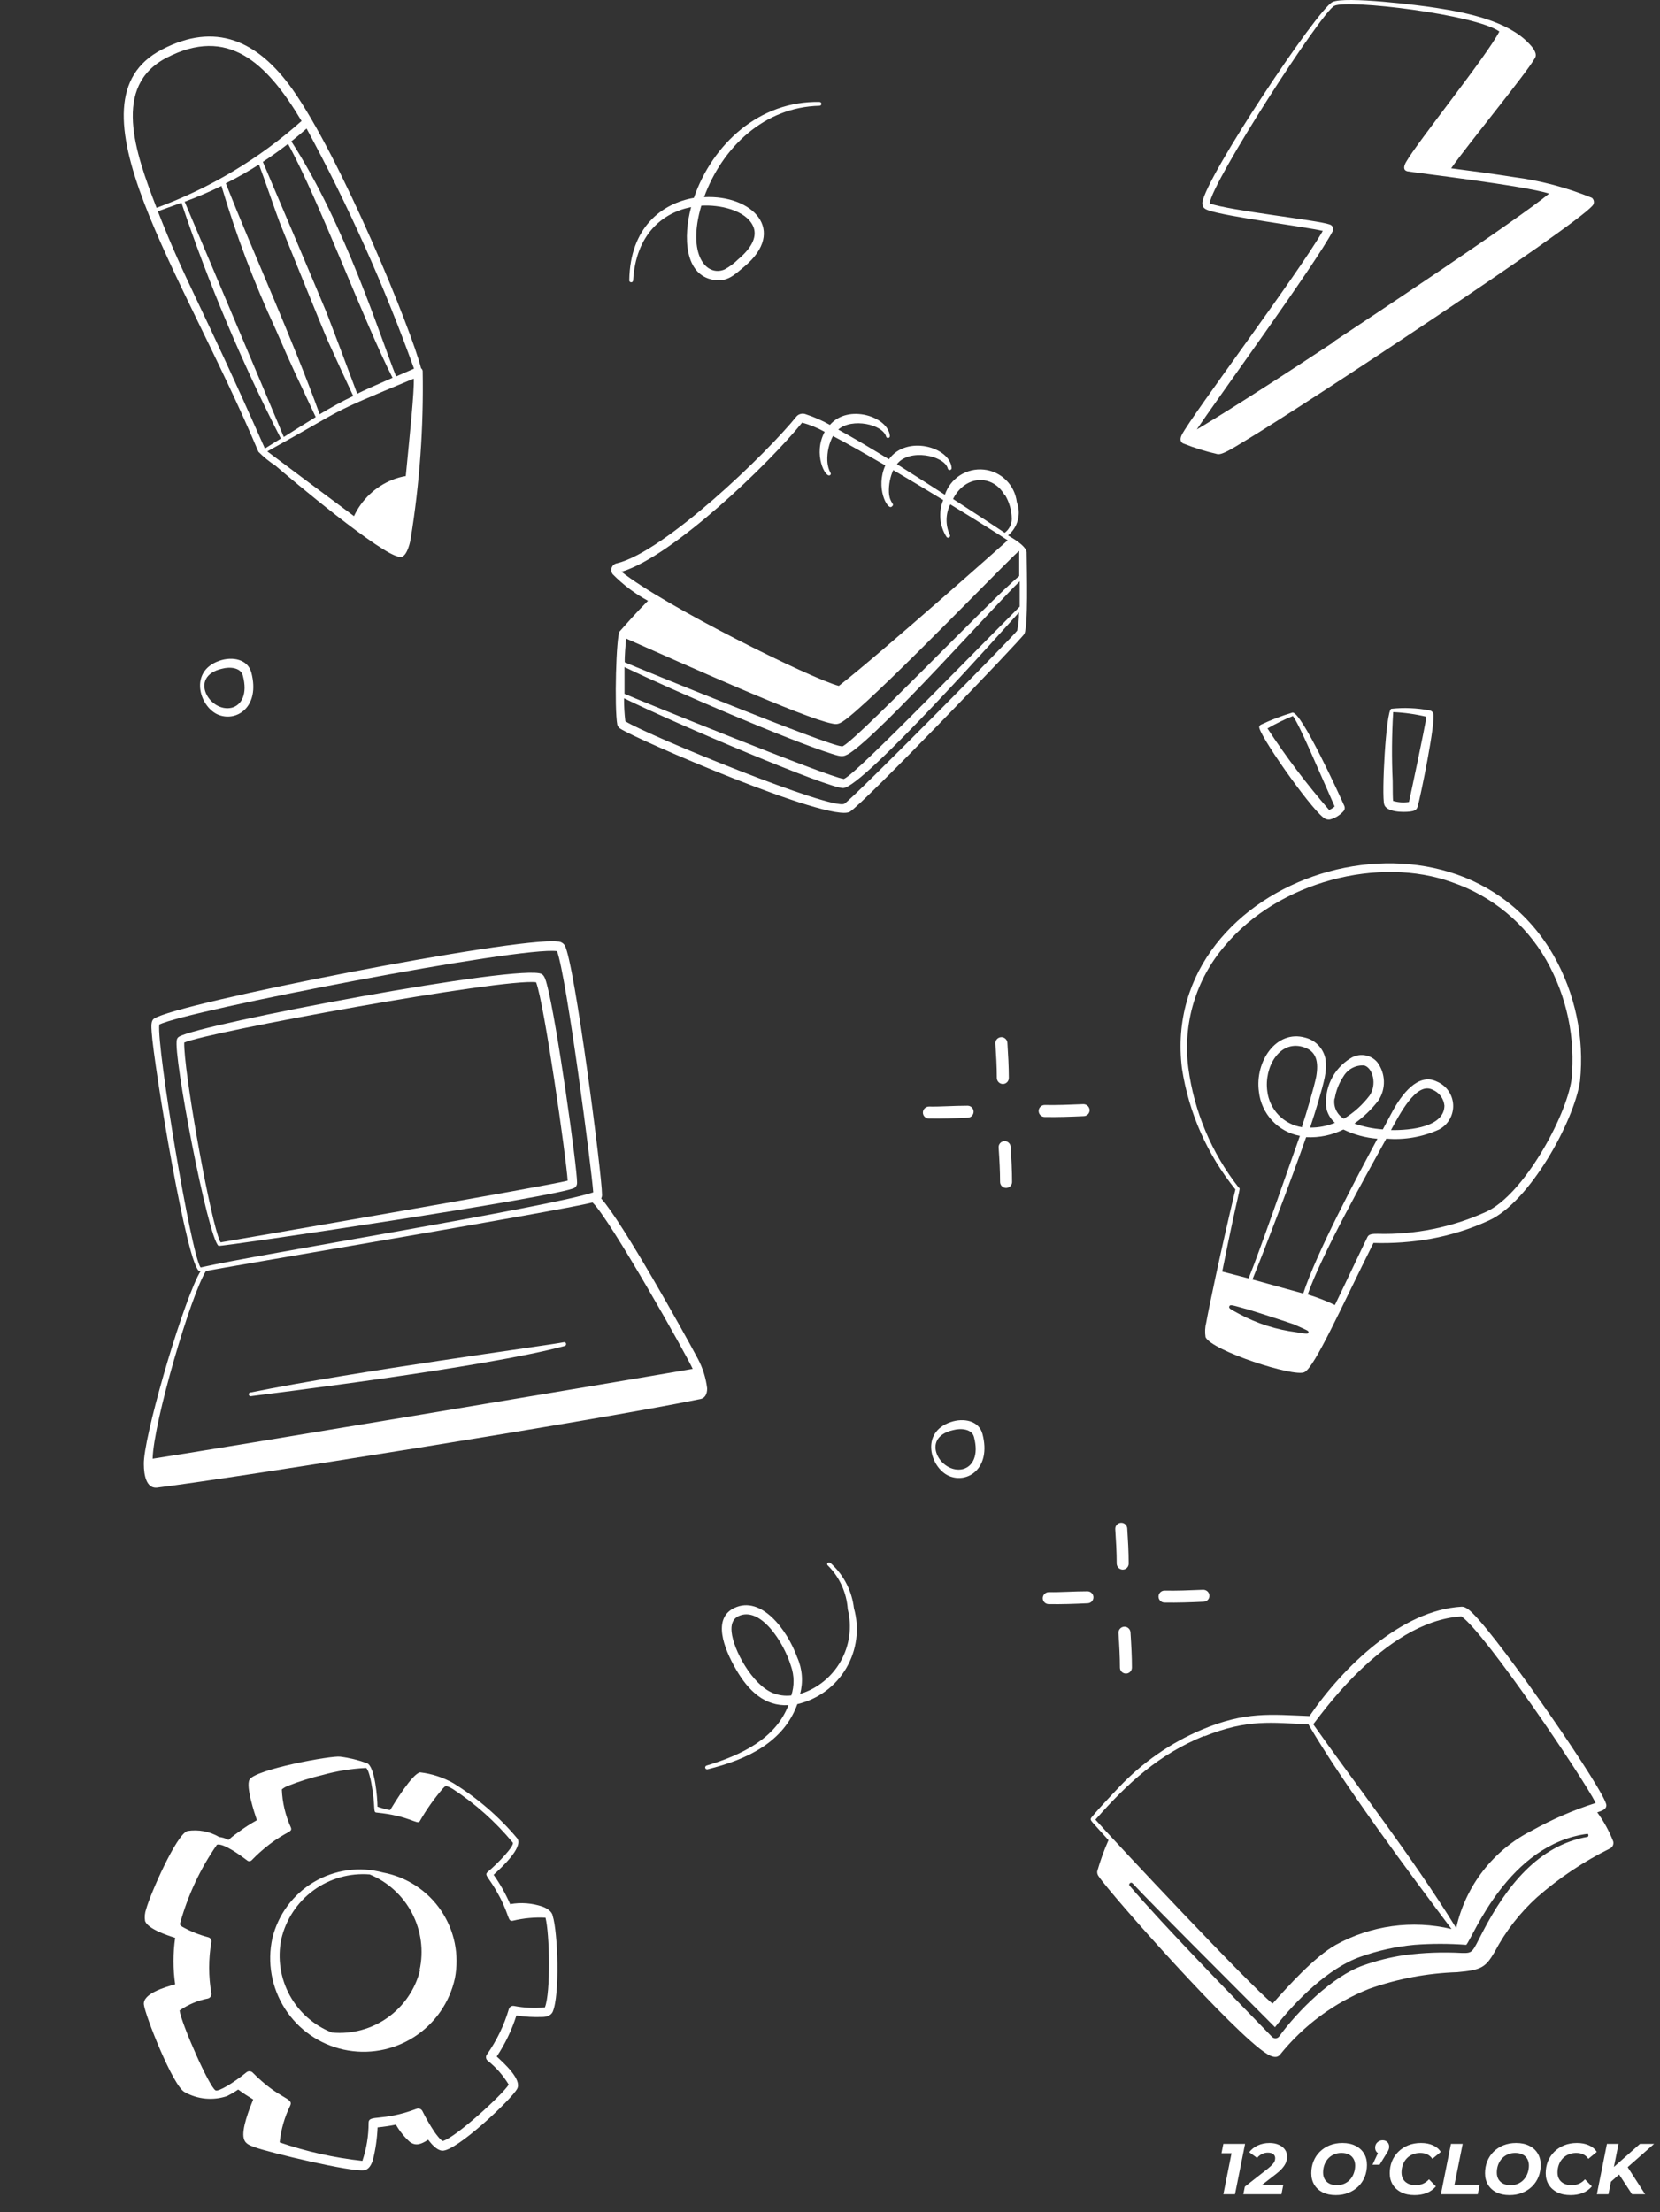<svg width="277" height="369" viewBox="0 0 277 369" fill="none" xmlns="http://www.w3.org/2000/svg">
<rect x="0" y="0" width="277" height="369" fill="#333333" stroke="none"/>
<path d="M36.473 207.814C36.734 208.015 93.459 199.607 95.893 198.118C96.028 198.02 96.135 197.889 96.206 197.738C96.276 197.587 96.307 197.42 96.295 197.254C96.295 194.659 92.896 170.299 91.266 164.225C91.065 163.48 90.864 162.736 90.401 162.475C87.324 160.624 33.094 170.842 29.855 172.934C29.767 172.986 29.692 173.057 29.633 173.139C29.574 173.223 29.533 173.317 29.513 173.417C28.829 175.851 34.723 206.607 36.473 207.814ZM30.74 173.9C34.602 172.15 83.824 163.138 89.456 163.842C90.824 167.363 94.485 193.15 94.726 196.932C91.93 197.756 37.237 207.15 37.036 207.19C36.835 207.231 36.815 207.472 36.392 206.205C34.622 200.894 30.64 178.446 30.74 173.9Z" fill="white"/>
<path d="M100.318 199.909C100.428 199.706 100.477 199.475 100.459 199.245C100.459 196.047 95.873 160.544 94.243 157.707C94.116 157.498 93.935 157.327 93.719 157.21C93.504 157.093 93.261 157.036 93.016 157.044C86.278 156.219 29.433 167.322 25.692 169.917C25.169 170.279 25.249 171.185 25.309 172.15C25.631 177.44 31.344 212.239 33.355 212.038C33.577 212.038 33.496 211.877 32.973 212.943C29.835 219.4 23.881 240.078 24.002 244.242C24.002 245.992 24.404 248.265 26.134 248.145C38.545 246.616 99.393 236.961 116.893 233.36C117.577 233.219 118.019 232.596 117.999 231.57C117.793 229.86 117.275 228.204 116.471 226.682C114.017 222.076 103.838 203.831 100.318 199.909ZM33.476 211.415C31.907 209.403 26.134 174.745 26.576 170.903C31.002 168.61 87.082 157.768 92.956 158.653C94.565 163.078 98.729 195.041 98.991 198.883C91.87 201.337 42.568 209.302 33.476 211.415ZM34.361 212.018C36.051 211.596 93.6 201.96 98.87 200.573C101.746 203.248 114.741 226.36 115.586 228.331C104.04 230.343 35.548 241.788 25.47 243.317C25.611 237.222 31.867 215.92 34.361 212.018Z" fill="white"/>
<path d="M94.225 224.509C80.808 228.15 43.675 232.616 41.925 232.877C41.879 232.892 41.83 232.896 41.781 232.889C41.733 232.882 41.687 232.864 41.647 232.835C41.606 232.808 41.573 232.771 41.549 232.73C41.524 232.688 41.51 232.639 41.507 232.59C41.504 232.542 41.512 232.493 41.53 232.448C41.549 232.403 41.577 232.363 41.614 232.331C41.65 232.297 41.694 232.274 41.741 232.26C41.788 232.247 41.837 232.245 41.885 232.254C59.285 228.713 91.428 224.429 94.064 223.886C94.146 223.864 94.234 223.877 94.308 223.921C94.381 223.963 94.434 224.035 94.456 224.117C94.477 224.199 94.465 224.288 94.422 224.362C94.378 224.434 94.307 224.488 94.225 224.509Z" fill="white"/>
<path d="M63.909 312.334C61.976 311.816 59.96 311.691 57.978 311.964C55.997 312.238 54.09 312.904 52.37 313.926C50.65 314.946 49.151 316.301 47.963 317.911C46.774 319.519 45.919 321.349 45.449 323.294C44.56 327.334 45.313 331.561 47.541 335.044C49.769 338.529 53.289 340.986 57.329 341.874C61.368 342.763 65.595 342.011 69.079 339.783C72.564 337.554 75.02 334.034 75.909 329.994C76.288 328.046 76.278 326.043 75.879 324.098C75.481 322.153 74.701 320.308 73.586 318.666C72.47 317.024 71.041 315.619 69.38 314.533C67.719 313.446 65.859 312.699 63.909 312.334ZM70.089 328.634C69.286 331.834 67.365 334.643 64.673 336.549C61.98 338.458 58.694 339.339 55.409 339.034C52.393 337.856 49.889 335.651 48.338 332.809C46.787 329.966 46.288 326.668 46.929 323.494C47.677 320.216 49.58 317.316 52.29 315.326C55.001 313.336 58.337 312.388 61.689 312.654C64.734 313.913 67.239 316.204 68.761 319.128C70.282 322.051 70.725 325.418 70.009 328.634H70.089Z" fill="white"/>
<path d="M90.548 318.034C88.807 317.434 86.941 317.289 85.128 317.614C84.377 315.891 83.452 314.249 82.368 312.714C83.668 311.534 87.228 308.254 86.368 306.714C83.308 303.053 79.674 299.913 75.608 297.414C73.91 296.463 72.041 295.858 70.108 295.634C68.828 295.814 65.788 300.794 65.108 301.914C64.668 301.914 63.108 301.414 62.988 301.354C62.988 299.914 62.568 294.714 61.268 294.114C59.814 293.58 58.305 293.209 56.768 293.014C55.348 292.794 42.568 295.134 41.628 296.854C41.008 298.014 42.448 302.394 42.868 303.614C41.79 304.208 40.754 304.876 39.768 305.614C37.768 307.034 38.308 306.974 37.948 306.814C37.513 306.606 37.047 306.471 36.568 306.414C34.97 305.478 33.097 305.125 31.268 305.414C29.428 306.014 25.088 315.894 24.388 318.434C24.159 319.074 24.097 319.763 24.208 320.434C24.688 321.754 27.888 322.814 29.228 323.234C28.858 325.808 28.858 328.421 29.228 330.994C27.468 331.474 23.808 332.554 24.008 334.354C24.208 336.154 28.888 348.034 30.828 348.974C31.891 349.569 33.066 349.934 34.278 350.048C35.491 350.161 36.713 350.021 37.868 349.634C38.518 349.309 39.147 348.943 39.748 348.534C40.548 349.134 41.388 349.674 42.248 350.194C41.628 351.734 40.248 355.174 40.688 356.734C40.908 357.556 41.568 357.814 42.488 358.156C45.028 359.076 58.708 362.356 60.788 361.996C61.568 361.876 61.988 361.054 62.228 360.276C62.673 358.498 62.934 356.684 63.008 354.854C64.035 354.753 65.057 354.6 66.068 354.396C66.686 355.48 67.476 356.462 68.408 357.294C69.428 358.014 70.288 357.654 71.448 356.916C72.008 357.636 72.848 358.636 73.748 358.734C76.008 358.996 85.348 350.194 86.308 348.394C87.108 346.894 84.188 344.214 82.888 343.034C84.294 340.918 85.398 338.616 86.168 336.194C87.611 336.411 89.071 336.493 90.528 336.434C91.188 336.434 91.948 336.194 92.228 335.574C93.448 332.794 93.088 322.254 92.228 319.574C92.108 318.794 91.208 318.274 90.548 318.034ZM91.028 319.874C91.708 322.474 91.928 332.294 90.928 334.834C89.199 335.005 87.454 334.925 85.748 334.594C85.566 334.563 85.379 334.601 85.224 334.701C85.068 334.801 84.956 334.956 84.908 335.134C84.112 337.838 82.875 340.393 81.248 342.694C81.132 342.848 81.08 343.038 81.102 343.229C81.125 343.42 81.22 343.593 81.368 343.714C82.772 344.826 83.963 346.181 84.888 347.714C83.888 349.354 76.068 356.516 73.908 357.116C73.588 357.116 72.708 355.916 72.488 355.596C71.749 354.484 71.082 353.331 70.488 352.134C70.402 351.96 70.253 351.825 70.072 351.756C69.89 351.684 69.689 351.684 69.508 351.756C63.708 353.934 61.508 352.654 61.508 354.094C61.511 356.251 61.16 358.393 60.468 360.436C55.768 359.924 51.14 358.891 46.668 357.356C46.884 355.218 47.48 353.138 48.428 351.214C49.028 349.874 46.628 350.254 42.148 345.694C42.004 345.561 41.815 345.486 41.618 345.486C41.422 345.486 41.233 345.561 41.088 345.694C39.088 347.334 36.488 348.934 35.968 348.674C34.948 348.174 30.248 337.514 29.968 335.354C31.391 334.363 33.006 333.681 34.708 333.354C34.89 333.303 35.046 333.188 35.15 333.029C35.252 332.871 35.295 332.681 35.268 332.494C34.778 329.663 34.778 326.766 35.268 323.934C35.299 323.76 35.262 323.581 35.166 323.433C35.069 323.285 34.92 323.178 34.748 323.134C33.24 322.74 31.789 322.154 30.428 321.394C29.988 321.074 30.028 321.094 30.068 320.754C31.363 316.086 33.439 311.669 36.208 307.694C37.288 307.394 40.208 309.534 41.208 310.294C41.313 310.396 41.453 310.453 41.598 310.453C41.744 310.453 41.884 310.396 41.988 310.294C42.907 309.341 43.897 308.46 44.948 307.654C47.988 305.354 48.808 305.654 48.548 304.854C47.629 302.848 47.112 300.68 47.028 298.474C47.338 298.216 47.69 298.014 48.068 297.874C49.935 297.136 51.854 296.534 53.808 296.074C56.177 295.414 58.612 295.018 61.068 294.894C61.488 295.074 61.868 296.894 61.968 297.454C62.708 301.454 62.208 302.274 62.788 302.334C68.488 302.894 69.648 304.474 70.048 303.774C71.157 301.834 72.45 300.006 73.908 298.314C74.328 297.894 74.308 297.694 75.568 298.414C79.333 300.874 82.704 303.888 85.568 307.354C85.868 307.874 83.268 310.634 81.368 312.254C80.708 312.834 81.648 313.094 83.368 316.374C85.088 319.654 84.688 320.574 85.608 320.374C87.382 319.949 89.207 319.781 91.028 319.874Z" fill="white"/>
<path d="M265.628 32.994C261.435 31.281 257.043 30.118 252.552 29.534C249.272 29.014 245.41 28.494 242.15 28.074C245.29 23.634 254.588 12.394 256.148 9.654C256.588 8.914 255.752 7.874 255.13 7.254C251.65 3.534 244.93 2.134 239.77 1.334C236.81 0.854 224.45 -0.666 222.35 0.334C219.83 1.534 201.19 29.534 200.63 33.794C200.63 34.514 200.87 34.794 201.57 35.054C204.51 36.134 217.77 37.814 220.73 38.514C216.73 45.514 198.95 69.174 197.21 72.514C196.79 73.354 197.05 73.854 197.55 74.014C199.35 74.729 201.202 75.304 203.09 75.734C203.81 75.954 205.39 74.974 207.69 73.574C218.01 67.374 262.29 38.134 265.69 34.354C265.785 34.265 265.857 34.157 265.908 34.037C265.955 33.918 265.977 33.789 265.97 33.66C265.966 33.531 265.93 33.405 265.872 33.29C265.814 33.175 265.73 33.074 265.628 32.994ZM222.65 56.994C205.65 68.214 199.91 71.494 199.71 71.634C202.45 67.454 219.47 44.134 222.39 38.554C222.44 38.445 222.467 38.329 222.467 38.209C222.467 38.09 222.438 37.972 222.387 37.865C222.335 37.757 222.26 37.664 222.167 37.589C222.075 37.514 221.967 37.46 221.85 37.434C219.85 36.714 205.29 35.154 201.85 33.934C202.29 30.214 220.45 2.094 222.65 0.974C224.85 -0.146 246.19 2.394 250.192 5.254C248.09 9.354 236.49 23.714 234.61 27.054C234.23 27.734 234.11 28.394 234.85 28.574C235.59 28.754 254.388 30.954 258.49 32.294C253.49 36.474 228.25 53.234 222.65 56.914V56.994Z" fill="white"/>
<path d="M27.043 8.247C10.211 16.909 30.503 45.36 43.119 75.355C43.985 76.229 44.944 77.008 45.975 77.678C48.285 79.686 63.798 92.721 66.702 92.887C67.711 93.128 68.342 91 68.521 89.91C70.029 80.643 70.701 71.258 70.53 61.87C70.518 61.78 70.487 61.696 70.44 61.617C70.392 61.541 70.331 61.474 70.257 61.421C68.698 55.136 57.013 26.509 48.786 14.878C42.938 6.667 35.893 3.644 27.043 8.247ZM50.333 20.171C43.247 26.482 35.035 31.401 26.126 34.665C22.509 25.32 18.679 14.332 27.806 9.625C37.958 4.379 44.41 10.279 50.287 20.132L50.333 20.171ZM67.744 79.403C66.952 79.529 66.178 79.744 65.436 80.046C62.625 81.185 60.35 83.344 59.068 86.091C57.14 84.681 44.709 75.385 44.604 75.293C58.567 67.583 53.74 69.508 69.046 63.15C69.139 65.299 68.389 72.411 67.714 79.376L67.744 79.403ZM30.832 33.641C32.915 32.869 34.96 31.992 36.957 31.016C39.383 39.2 42.407 47.195 46.001 54.937C49.095 62.079 49.144 61.962 52.681 69.568C50.886 70.658 49.121 71.774 47.356 72.889C45.528 68.438 31.877 36.219 30.802 33.615L30.832 33.641ZM53.344 69.111C48.808 56.556 42.208 42.047 37.678 30.583C39.624 29.624 41.449 28.561 43.214 27.445C44.028 29.557 46.009 35.387 46.634 37.016C47.258 38.645 54.092 55.477 54.647 56.729C55.553 58.735 58.111 64.298 58.942 66.054C56.925 67.003 55.126 68.037 53.261 69.145L53.344 69.111ZM59.611 65.681C58.736 63.304 54.995 53.401 54.496 52.146C53.709 50.216 44.419 28.254 43.864 27.003C45.463 25.955 47.068 24.78 48.063 24.001C53.209 33.324 60.83 53.915 65.506 63.015C62.014 64.564 61.2 64.89 59.528 65.716L59.611 65.681ZM26.419 35.212L30.277 33.822C34.817 47.328 40.361 60.473 46.864 73.151L44.201 74.811C33.138 49.797 31.047 47.264 26.337 35.246L26.419 35.212ZM69.168 61.455L66.1 62.789C63.409 56.13 57.708 37.66 48.614 23.58C49.5 22.866 50.358 22.154 51.159 21.446C58.136 34.322 64.13 47.707 69.085 61.489L69.168 61.455Z" fill="white"/>
<path d="M206.15 198.402C203.53 209.382 201.61 218.702 201.29 220.562C201.077 221.371 201.037 222.216 201.17 223.042C202.23 225.302 215.93 229.762 217.67 228.882C219.41 228.002 223.93 217.822 229.19 207.322C232.412 207.425 235.637 207.19 238.81 206.622C242.152 206.009 245.404 204.981 248.49 203.562C255.25 200.442 262.65 187.082 263.65 180.362C264.4 173.066 262.855 165.718 259.23 159.342C242.45 130.242 193.23 145.902 197.23 178.222C198.372 185.617 201.45 192.58 206.15 198.402ZM218.35 222.222C218.35 222.542 217.99 222.502 216.35 222.222C212.995 221.801 209.747 220.763 206.77 219.162C205.37 218.402 204.99 218.242 205.13 217.902C205.27 217.562 205.57 217.682 207.73 218.282C207.93 218.282 214.13 220.282 215.91 220.902C218.21 221.942 218.35 221.942 218.35 222.222ZM217.99 189.682C220.125 189.793 222.254 189.352 224.17 188.402C225.95 189.265 227.877 189.787 229.85 189.942C226.49 196.202 219.67 208.962 217.47 215.762L208.99 213.422C210.99 208.502 215.41 196.982 217.95 189.682H217.99ZM217.29 188.022C215.797 187.797 214.419 187.088 213.368 186.004C212.317 184.92 211.65 183.521 211.47 182.022C210.91 178.022 213.47 173.542 217.33 174.602C219.75 175.262 220.05 177.182 219.63 179.602C219.27 181.362 217.97 185.782 217.25 187.942L217.29 188.022ZM222.73 183.222C222.944 181.913 223.435 180.665 224.17 179.562C224.52 178.961 225.032 178.469 225.647 178.144C226.262 177.819 226.955 177.673 227.65 177.722C229.13 178.162 229.77 180.962 228.55 182.722C227.377 184.278 225.919 185.595 224.25 186.602C223.675 186.265 223.219 185.761 222.94 185.157C222.662 184.553 222.574 183.877 222.69 183.222H222.73ZM204.35 157.802C213.31 147.022 230.17 142.742 242.35 147.182C248.967 149.453 254.532 154.052 258.01 160.122C261.459 166.189 262.934 173.179 262.23 180.122C261.31 186.342 254.23 199.262 248.01 202.122C242.324 204.716 236.119 205.975 229.87 205.802C229.19 205.802 228.47 205.802 228.21 206.282C227.03 208.682 224.87 213.322 222.75 217.682C221.285 216.975 219.768 216.386 218.21 215.922C220.53 209.282 227.85 196.242 231.33 189.922C234.345 190.18 237.377 189.657 240.13 188.402C240.874 188.01 241.49 187.415 241.908 186.685C242.325 185.955 242.527 185.121 242.487 184.281C242.447 183.441 242.167 182.63 241.684 181.943C241.199 181.256 240.528 180.721 239.75 180.402C236.65 178.882 233.87 182.522 232.25 185.582C231.81 186.382 231.31 187.322 230.75 188.382C229.132 188.276 227.537 187.946 226.01 187.402C227.53 186.333 228.88 185.038 230.01 183.562C230.644 182.606 230.964 181.477 230.928 180.33C230.892 179.184 230.502 178.077 229.81 177.162C229.267 176.531 228.512 176.12 227.687 176.006C226.862 175.892 226.024 176.082 225.33 176.542C223.928 177.403 222.807 178.649 222.097 180.132C221.388 181.615 221.122 183.272 221.33 184.902C221.547 185.822 222.044 186.654 222.75 187.282C221.439 187.825 220.03 188.098 218.61 188.082C219.41 185.722 220.71 181.462 221.05 179.722C221.264 178.73 221.31 177.71 221.19 176.702C221.035 175.837 220.634 175.036 220.034 174.393C219.435 173.751 218.662 173.296 217.81 173.082C212.95 171.702 209.37 177.082 210.07 182.102C210.267 183.901 211.04 185.588 212.272 186.914C213.504 188.24 215.13 189.133 216.91 189.462C214.35 196.662 210.35 208.282 208.35 213.242L203.95 212.102C206.77 197.942 207.11 198.282 206.71 198.102C202.165 192.308 199.259 185.402 198.29 178.102C197.819 174.482 198.115 170.804 199.159 167.307C200.202 163.809 201.972 160.571 204.35 157.802ZM232.11 188.502C233.51 185.962 236.31 180.402 239.03 181.762C239.574 181.981 240.048 182.345 240.4 182.814C240.754 183.282 240.97 183.838 241.03 184.422C240.99 187.942 235.51 188.562 232.03 188.502H232.11Z" fill="white"/>
<path d="M184.97 306.942C184.223 308.629 183.595 310.367 183.09 312.142C183.06 312.426 183.139 312.712 183.31 312.942C185.33 315.982 206.03 339.322 211.43 342.602C212.17 343.062 213.05 343.382 213.59 342.722C217.513 337.841 222.632 334.058 228.45 331.742C233.185 330.066 238.15 329.129 243.17 328.962C247.17 328.602 247.87 328.202 249.41 325.582C251.227 322.134 253.637 319.033 256.53 316.422C260.219 313.196 264.314 310.466 268.71 308.302C268.908 308.19 269.063 308.014 269.15 307.804C269.237 307.594 269.251 307.361 269.19 307.142C268.514 305.421 267.62 303.795 266.53 302.302C267.25 302.062 268.05 301.842 268.05 301.122C268.05 299.122 250.61 273.882 245.77 269.122C245.27 268.622 244.55 267.962 243.89 268.002C233.89 268.562 224.15 278.002 218.51 286.242C212.05 286.002 207.87 285.422 200.51 288.522C195.314 290.727 190.63 293.982 186.75 298.082C186.15 298.702 182.07 303.022 182.01 303.362C181.95 303.702 182.07 303.702 184.97 306.942ZM264.97 306.382C256.63 307.802 251.31 314.742 247.39 322.282C245.65 325.642 245.81 325.802 243.97 325.762C240.753 325.58 237.525 325.7 234.33 326.122C231.986 326.472 229.682 327.048 227.45 327.842C222.37 329.642 216.55 335.402 213.45 339.682C213.384 339.77 213.3 339.843 213.204 339.896C213.108 339.95 213.002 339.982 212.892 339.992C212.783 340.001 212.673 339.987 212.569 339.951C212.465 339.915 212.37 339.857 212.29 339.782C205.79 333.082 194.29 321.322 188.51 314.562C188.23 314.262 188.71 313.822 188.99 314.142C192.73 318.142 202.39 327.722 212.75 338.142C216.25 333.682 221.65 328.282 226.99 326.402C229.902 325.363 232.932 324.691 236.01 324.402C238.893 324.183 241.787 324.183 244.67 324.402C245.85 323.042 251.69 307.602 264.93 305.882C264.969 305.91 265.001 305.947 265.023 305.989C265.046 306.032 265.058 306.079 265.06 306.127C265.062 306.175 265.053 306.223 265.034 306.267C265.015 306.311 264.986 306.35 264.95 306.382H264.97ZM243.87 269.622C247.87 272.422 264.15 296.522 266.27 300.742C262.591 301.907 259.04 303.442 255.67 305.322C252.479 306.922 249.685 309.213 247.491 312.029C245.297 314.846 243.76 318.116 242.99 321.602C235.81 309.922 225.79 297.062 219.13 287.602C219.53 287.342 230.77 270.402 243.87 269.622ZM200.95 289.622C208.25 286.682 212.29 287.362 218.33 287.622C224.33 297.862 235.11 312.302 242.21 321.762C235.657 320.211 228.761 321.16 222.87 324.422C219.33 326.422 215.01 331.222 212.35 334.202C208.51 331.122 186.35 307.522 182.79 303.522C188.27 297.322 193.33 292.662 200.95 289.542V289.622Z" fill="white"/>
<path d="M105.646 46.824C106.086 39.064 110.606 35.464 115.326 34.544C113.986 39.464 114.206 45.864 119.066 46.684C121.386 47.064 122.526 45.864 124.206 44.464C131.386 38.464 125.586 32.464 117.486 32.884C120.506 24.604 127.486 17.864 136.746 17.644C136.83 17.644 136.912 17.61 136.972 17.55C137.032 17.49 137.066 17.409 137.066 17.324C137.066 17.239 137.032 17.158 136.972 17.098C136.912 17.038 136.83 17.004 136.746 17.004C126.746 16.804 118.886 24.004 115.786 33.004C110.446 33.924 105.146 37.924 105.006 46.704C104.998 46.746 104.998 46.789 105.007 46.831C105.016 46.873 105.033 46.912 105.057 46.948C105.081 46.983 105.112 47.014 105.148 47.037C105.184 47.06 105.224 47.076 105.266 47.084C105.308 47.092 105.351 47.091 105.393 47.083C105.434 47.074 105.474 47.057 105.51 47.033C105.545 47.008 105.575 46.978 105.598 46.942C105.622 46.906 105.638 46.866 105.646 46.824ZM117.026 34.304C120.006 34.104 124.446 35.024 125.666 37.724C126.366 39.264 125.666 41.164 123.186 43.244C122.512 43.919 121.744 44.491 120.906 44.944C117.906 46.224 114.586 42.524 117.026 34.304Z" fill="white"/>
<path d="M166.88 197.152C166.88 195.412 166.78 193.552 166.64 191.412C166.621 191.147 166.709 190.886 166.883 190.684C167.058 190.484 167.305 190.361 167.57 190.342C167.835 190.324 168.097 190.41 168.297 190.586C168.498 190.761 168.621 191.007 168.64 191.272C168.78 193.452 168.88 195.292 168.88 197.152C168.88 197.417 168.775 197.672 168.587 197.859C168.4 198.047 168.145 198.152 167.88 198.152C167.615 198.152 167.36 198.047 167.173 197.859C166.985 197.672 166.88 197.417 166.88 197.152Z" fill="white"/>
<path d="M162.167 186.139C161.98 186.327 161.725 186.432 161.46 186.432C159.32 186.532 157.06 186.612 155 186.572C154.735 186.572 154.48 186.467 154.293 186.279C154.105 186.092 154 185.837 154 185.572C154.005 185.306 154.115 185.051 154.306 184.864C154.496 184.677 154.753 184.572 155.02 184.572C157.02 184.612 159.04 184.432 161.46 184.432C161.725 184.432 161.98 184.537 162.167 184.726C162.355 184.912 162.46 185.167 162.46 185.432C162.46 185.697 162.355 185.952 162.167 186.139Z" fill="white"/>
<path d="M166.34 179.812C166.34 177.892 166.22 175.912 166.1 174.072C166.081 173.807 166.169 173.546 166.343 173.344C166.518 173.144 166.765 173.021 167.03 173.002C167.295 172.984 167.557 173.071 167.757 173.246C167.958 173.421 168.081 173.667 168.1 173.932C168.22 175.812 168.34 177.812 168.34 179.812C168.34 180.077 168.235 180.332 168.047 180.519C167.86 180.707 167.605 180.812 167.34 180.812C167.076 180.807 166.825 180.701 166.639 180.514C166.452 180.327 166.345 180.076 166.34 179.812Z" fill="white"/>
<path d="M181.24 186.081C181.12 186.136 180.991 186.167 180.86 186.172C178.7 186.272 176.46 186.352 174.32 186.312C174.055 186.312 173.8 186.207 173.613 186.019C173.425 185.832 173.32 185.577 173.32 185.312C173.32 185.047 173.425 184.792 173.613 184.606C173.8 184.417 174.055 184.312 174.32 184.312C176.34 184.352 178.36 184.272 180.78 184.172C181.043 184.172 181.296 184.271 181.488 184.447C181.681 184.626 181.8 184.871 181.82 185.132C181.825 185.264 181.805 185.394 181.759 185.517C181.714 185.642 181.645 185.754 181.556 185.851C181.467 185.947 181.359 186.026 181.24 186.081Z" fill="white"/>
<path d="M186.88 278.152C186.88 276.412 186.78 274.552 186.64 272.412C186.621 272.147 186.709 271.886 186.883 271.684C187.058 271.484 187.305 271.361 187.57 271.342C187.835 271.324 188.097 271.41 188.297 271.586C188.498 271.761 188.621 272.007 188.64 272.272C188.78 274.452 188.88 276.292 188.88 278.152C188.88 278.417 188.775 278.672 188.587 278.859C188.4 279.047 188.145 279.152 187.88 279.152C187.615 279.152 187.36 279.047 187.173 278.859C186.985 278.672 186.88 278.417 186.88 278.152Z" fill="white"/>
<path d="M182.167 267.139C181.98 267.327 181.725 267.432 181.46 267.432C179.32 267.532 177.06 267.612 175 267.572C174.735 267.572 174.48 267.467 174.293 267.279C174.105 267.092 174 266.837 174 266.572C174.005 266.306 174.115 266.051 174.306 265.864C174.496 265.677 174.753 265.572 175.02 265.572C177.02 265.612 179.04 265.432 181.46 265.432C181.725 265.432 181.98 265.537 182.167 265.726C182.355 265.912 182.46 266.167 182.46 266.432C182.46 266.697 182.355 266.952 182.167 267.139Z" fill="white"/>
<path d="M186.34 260.812C186.34 258.892 186.22 256.912 186.1 255.072C186.081 254.807 186.169 254.546 186.343 254.344C186.518 254.144 186.765 254.021 187.03 254.002C187.295 253.984 187.557 254.071 187.757 254.246C187.958 254.421 188.081 254.667 188.1 254.932C188.22 256.812 188.34 258.812 188.34 260.812C188.34 261.077 188.235 261.332 188.047 261.519C187.86 261.707 187.605 261.812 187.34 261.812C187.076 261.807 186.825 261.701 186.639 261.514C186.452 261.327 186.345 261.076 186.34 260.812Z" fill="white"/>
<path d="M201.24 267.081C201.12 267.136 200.991 267.167 200.86 267.172C198.7 267.272 196.46 267.352 194.32 267.312C194.055 267.312 193.8 267.207 193.613 267.019C193.425 266.832 193.32 266.577 193.32 266.312C193.32 266.047 193.425 265.792 193.613 265.606C193.8 265.417 194.055 265.312 194.32 265.312C196.34 265.352 198.36 265.272 200.78 265.172C201.043 265.172 201.296 265.271 201.488 265.447C201.681 265.626 201.8 265.871 201.82 266.132C201.825 266.264 201.805 266.394 201.759 266.517C201.714 266.642 201.645 266.754 201.556 266.851C201.467 266.947 201.359 267.026 201.24 267.081Z" fill="white"/>
<path d="M230.983 134.188C231.335 135.455 234.069 135.522 235.299 135.366C235.946 135.284 236.379 135.142 236.549 134.564C237.004 133.123 239.604 120.384 239.169 119.02C239.124 118.877 239.038 118.751 238.922 118.656C238.806 118.562 238.664 118.504 238.515 118.49C236.42 118.09 234.276 118.002 232.154 118.229C231.256 118.569 230.519 132.757 230.983 134.188ZM232.478 118.779C234.343 118.86 236.195 119.12 238.01 119.555C237.854 121.032 235.169 133.571 235.112 133.764C234.226 133.906 233.319 133.846 232.459 133.59C232.406 133.112 232.4 131.849 232.393 130.261C232.216 126.435 232.245 122.602 232.478 118.779Z" fill="white"/>
<path d="M220.785 136.334C220.942 136.483 221.131 136.591 221.338 136.652C221.545 136.713 221.763 136.724 221.975 136.683C222.851 136.443 223.635 135.947 224.227 135.259C224.313 135.146 224.368 135.013 224.387 134.873C224.406 134.732 224.389 134.589 224.337 134.457C223.736 133.093 217.094 118.496 215.652 118.865C213.857 119.399 212.107 120.071 210.415 120.873C210.347 120.906 210.286 120.952 210.237 121.01C210.188 121.067 210.152 121.134 210.13 121.207C209.799 122.193 218.348 134.411 220.785 136.334ZM215.736 119.432C216.839 120.859 219.85 128.078 222.712 134.523C222.438 134.764 222.127 134.962 221.791 135.108C218.053 130.815 214.615 126.269 211.502 121.504C212.863 120.716 214.278 120.024 215.736 119.432Z" fill="white"/>
<path d="M138.08 261.061C140.073 263.022 141.278 265.646 141.465 268.436C142.193 271.361 141.774 274.453 140.294 277.079C138.815 279.706 136.387 281.663 133.508 282.555C134.054 280.534 133.888 278.385 133.037 276.471C131.313 271.736 126.988 266.104 122.54 268.206C118.863 269.937 120.751 274.898 122.83 278.482C124.908 282.066 127.624 284.629 131.565 284.423C129.403 290.032 123.71 292.74 117.908 294.501C117.826 294.523 117.756 294.576 117.714 294.651C117.671 294.723 117.66 294.813 117.682 294.893C117.703 294.974 117.758 295.046 117.831 295.087C117.905 295.131 117.992 295.141 118.074 295.12C124.658 293.498 130.757 290.603 133.051 284.251C134.743 283.858 136.337 283.122 137.738 282.095C139.139 281.069 140.315 279.764 141.198 278.27C142.08 276.773 142.65 275.112 142.872 273.389C143.094 271.667 142.964 269.915 142.49 268.244C142.163 265.457 140.87 262.874 138.835 260.942C138.296 260.32 137.862 260.788 138.08 261.061ZM128.95 282.391C125.506 280.974 122.362 275.191 122.079 272.202C121.968 271.093 122.179 270.105 123.218 269.578C126.896 267.847 130.787 273.948 131.989 277.891C132.547 279.477 132.565 281.204 132.042 282.805C130.993 282.928 129.929 282.787 128.95 282.391ZM158.293 246.162C161.397 247.546 165.467 244.964 163.939 239.183C163.339 236.942 160.769 236.471 158.628 237.21C153.524 238.95 155.247 244.763 158.293 246.162ZM159.086 238.537C160.361 238.195 162.183 238.349 162.521 239.687C163.355 242.797 162.289 244.615 160.685 245.045C157.013 245.946 153.34 239.807 159.086 238.537Z" fill="white"/>
<path d="M36.293 119.162C39.397 120.546 43.467 117.964 41.939 112.183C41.339 109.942 38.769 109.471 36.627 110.21C31.524 111.95 33.247 117.763 36.293 119.162ZM37.087 111.537C38.361 111.195 40.183 111.349 40.521 112.687C41.355 115.797 40.289 117.615 38.685 118.045C35.013 118.946 31.34 112.807 37.087 111.537Z" fill="white"/>
<path d="M168.211 89.309C169.008 88.649 169.578 87.755 169.839 86.754C170.101 85.752 170.043 84.694 169.671 83.729C169.501 82.335 168.863 81.04 167.859 80.059C166.856 79.077 165.548 78.465 164.151 78.327C162.754 78.187 161.351 78.527 160.174 79.29C158.996 80.054 158.113 81.197 157.671 82.529C155.111 80.869 152.331 79.109 149.671 77.429C151.671 74.769 157.551 75.949 158.151 78.129C158.165 78.214 158.211 78.29 158.279 78.34C158.349 78.39 158.436 78.412 158.521 78.399C158.606 78.385 158.681 78.339 158.733 78.27C158.783 78.2 158.804 78.114 158.791 78.029C158.491 74.549 151.251 72.509 148.331 76.609C145.751 75.029 142.551 73.109 139.871 71.649C142.171 69.649 147.311 70.769 147.871 72.849C147.898 72.92 147.948 72.979 148.014 73.017C148.079 73.054 148.158 73.067 148.231 73.052C148.306 73.037 148.373 72.997 148.421 72.937C148.468 72.879 148.493 72.803 148.491 72.729C148.231 69.489 141.531 67.309 138.491 70.869C137.218 70.155 135.878 69.565 134.491 69.109C134.238 69.004 133.959 68.974 133.689 69.023C133.419 69.074 133.169 69.2 132.971 69.389C127.911 75.689 110.851 92.049 102.971 93.949C102.773 93.979 102.586 94.06 102.429 94.185C102.273 94.31 102.153 94.474 102.079 94.66C102.006 94.847 101.983 95.05 102.013 95.247C102.044 95.445 102.126 95.632 102.251 95.789C103.981 97.545 105.963 99.035 108.131 100.209C106.131 102.209 104.571 104.009 103.411 105.309C102.811 105.949 102.491 118.189 103.011 120.89C103.088 121.152 103.259 121.381 103.491 121.53C106.011 123.25 138.471 137.29 141.791 135.41C144.011 134.149 170.511 106.569 170.931 105.729C171.571 104.409 171.351 95.609 171.311 92.089C171.151 91.029 169.171 89.889 168.211 89.309ZM104.211 115.73V111.269C112.511 115.269 131.511 123.429 138.711 125.709C140.551 126.309 140.711 126.229 141.671 125.709C147.171 122.189 166.591 100.309 170.151 96.969V101.189C159.351 112.01 141.011 130.97 140.671 129.89C138.691 129.77 105.931 116.53 104.211 115.73ZM167.711 82.569C168.429 83.78 168.816 85.16 168.831 86.569C168.824 87.017 168.714 87.457 168.509 87.857C168.304 88.255 168.011 88.602 167.651 88.869C165.971 87.749 162.791 85.669 159.031 83.229C161.091 79.169 165.671 79.109 167.631 82.569H167.711ZM103.711 95.369C112.231 92.849 128.411 77.249 133.851 70.489C135.159 70.854 136.423 71.37 137.611 72.029C135.611 75.749 137.751 79.829 138.511 79.249C138.931 78.929 138.171 78.809 138.051 76.849C137.999 75.417 138.324 73.997 138.991 72.729C141.751 74.169 144.991 76.049 147.731 77.629C146.051 81.369 148.071 85.069 148.771 84.529C149.471 83.989 148.451 84.109 148.331 82.149C148.283 80.864 148.528 79.584 149.051 78.409C151.871 80.069 154.751 81.789 157.391 83.409C156.984 84.405 156.823 85.485 156.919 86.557C157.018 87.629 157.371 88.662 157.951 89.569C157.978 89.602 158.009 89.632 158.048 89.654C158.084 89.674 158.126 89.689 158.168 89.694C158.211 89.699 158.254 89.697 158.296 89.685C158.338 89.674 158.376 89.655 158.411 89.629C158.444 89.602 158.474 89.57 158.494 89.532C158.516 89.495 158.531 89.454 158.536 89.41C158.541 89.369 158.539 89.325 158.528 89.284C158.516 89.242 158.498 89.202 158.471 89.169C158.111 88.374 157.934 87.509 157.951 86.637C157.968 85.765 158.179 84.909 158.571 84.129C163.231 86.969 166.991 89.349 168.151 90.129C167.931 90.329 147.071 108.889 139.971 114.41C135.311 113.189 110.851 101.049 103.711 95.369ZM104.471 106.509C113.531 110.509 134.111 119.789 138.851 120.69C139.671 120.85 139.991 120.909 141.551 119.669C148.211 114.33 169.871 91.669 170.071 91.909C170.081 91.969 170.081 92.029 170.071 92.089V96.089C165.611 99.669 140.811 125.709 140.411 124.469C138.411 124.469 105.911 111.21 104.251 110.469C104.211 109.629 104.391 107.389 104.471 106.509ZM140.891 134.069C138.891 135.21 108.431 122.829 104.351 120.309C104.198 119.032 104.124 117.752 104.131 116.469C112.891 120.789 138.371 131.549 140.711 131.45C144.131 131.269 168.311 104.049 170.031 102.149C170.051 103.17 169.949 104.19 169.731 105.189C169.391 105.849 142.211 133.33 140.891 134.069Z" fill="white"/>
<path d="M204.139 366L205.663 358.368L206.347 359.16H203.827L204.139 357.6H207.763L206.083 366H204.139ZM207.471 366L207.723 364.74L211.551 361.74C211.871 361.484 212.119 361.26 212.295 361.068C212.479 360.876 212.607 360.696 212.679 360.528C212.751 360.352 212.787 360.172 212.787 359.988C212.787 359.708 212.683 359.484 212.475 359.316C212.267 359.148 211.959 359.064 211.551 359.064C211.215 359.064 210.891 359.14 210.579 359.292C210.275 359.444 210.003 359.66 209.763 359.94L208.455 358.992C208.799 358.528 209.267 358.156 209.859 357.876C210.451 357.596 211.111 357.456 211.839 357.456C212.431 357.456 212.947 357.556 213.387 357.756C213.827 357.948 214.167 358.212 214.407 358.548C214.655 358.884 214.779 359.272 214.779 359.712C214.779 360.04 214.719 360.36 214.599 360.672C214.479 360.984 214.279 361.304 213.999 361.632C213.727 361.952 213.343 362.304 212.847 362.688L209.703 365.124L209.391 364.416H214.143L213.831 366H207.471ZM222.903 366.144C222.055 366.144 221.323 365.992 220.707 365.688C220.099 365.376 219.631 364.948 219.303 364.404C218.975 363.852 218.811 363.216 218.811 362.496C218.811 361.776 218.935 361.112 219.183 360.504C219.431 359.888 219.783 359.356 220.239 358.908C220.703 358.452 221.251 358.096 221.883 357.84C222.523 357.584 223.231 357.456 224.007 357.456C224.855 357.456 225.583 357.612 226.191 357.924C226.807 358.228 227.279 358.656 227.607 359.208C227.935 359.752 228.099 360.384 228.099 361.104C228.099 361.824 227.975 362.492 227.727 363.108C227.479 363.716 227.123 364.248 226.659 364.704C226.203 365.152 225.655 365.504 225.015 365.76C224.383 366.016 223.679 366.144 222.903 366.144ZM223.071 364.488C223.543 364.488 223.967 364.404 224.343 364.236C224.727 364.06 225.051 363.82 225.315 363.516C225.579 363.212 225.779 362.864 225.915 362.472C226.059 362.072 226.131 361.652 226.131 361.212C226.131 360.796 226.043 360.432 225.867 360.12C225.691 359.8 225.431 359.552 225.087 359.376C224.751 359.2 224.335 359.112 223.839 359.112C223.367 359.112 222.943 359.2 222.567 359.376C222.191 359.544 221.867 359.78 221.595 360.084C221.331 360.388 221.127 360.74 220.983 361.14C220.847 361.532 220.779 361.948 220.779 362.388C220.779 362.804 220.867 363.172 221.043 363.492C221.227 363.804 221.487 364.048 221.823 364.224C222.167 364.4 222.583 364.488 223.071 364.488ZM229.024 361.08L230.38 358.2L230.572 359.328C230.252 359.328 229.988 359.228 229.78 359.028C229.572 358.82 229.468 358.56 229.468 358.248C229.468 357.872 229.592 357.572 229.84 357.348C230.088 357.116 230.38 357 230.716 357C231.036 357 231.296 357.1 231.496 357.3C231.704 357.5 231.808 357.76 231.808 358.08C231.808 358.256 231.776 358.42 231.712 358.572C231.656 358.724 231.552 358.916 231.4 359.148L230.212 361.08H229.024ZM236.053 366.144C235.197 366.144 234.457 365.992 233.833 365.688C233.217 365.376 232.741 364.948 232.405 364.404C232.069 363.852 231.901 363.216 231.901 362.496C231.901 361.784 232.025 361.12 232.273 360.504C232.529 359.888 232.885 359.356 233.341 358.908C233.805 358.452 234.353 358.096 234.985 357.84C235.625 357.584 236.337 357.456 237.121 357.456C237.873 357.456 238.537 357.584 239.113 357.84C239.689 358.096 240.125 358.464 240.421 358.944L239.017 360.096C238.801 359.776 238.525 359.532 238.189 359.364C237.853 359.196 237.453 359.112 236.989 359.112C236.517 359.112 236.089 359.196 235.705 359.364C235.321 359.524 234.989 359.756 234.709 360.06C234.437 360.356 234.229 360.704 234.085 361.104C233.941 361.504 233.869 361.928 233.869 362.376C233.869 362.8 233.961 363.172 234.145 363.492C234.329 363.804 234.597 364.048 234.949 364.224C235.301 364.4 235.725 364.488 236.221 364.488C236.653 364.488 237.057 364.412 237.433 364.26C237.809 364.1 238.149 363.852 238.453 363.516L239.605 364.692C239.165 365.204 238.641 365.576 238.033 365.808C237.433 366.032 236.773 366.144 236.053 366.144ZM240.438 366L242.118 357.6H244.074L242.706 364.416H246.918L246.594 366H240.438ZM251.895 366.144C251.047 366.144 250.315 365.992 249.699 365.688C249.091 365.376 248.623 364.948 248.295 364.404C247.967 363.852 247.803 363.216 247.803 362.496C247.803 361.776 247.927 361.112 248.175 360.504C248.423 359.888 248.775 359.356 249.231 358.908C249.695 358.452 250.243 358.096 250.875 357.84C251.515 357.584 252.223 357.456 252.999 357.456C253.847 357.456 254.575 357.612 255.183 357.924C255.799 358.228 256.271 358.656 256.599 359.208C256.927 359.752 257.091 360.384 257.091 361.104C257.091 361.824 256.967 362.492 256.719 363.108C256.471 363.716 256.115 364.248 255.651 364.704C255.195 365.152 254.647 365.504 254.007 365.76C253.375 366.016 252.671 366.144 251.895 366.144ZM252.063 364.488C252.535 364.488 252.959 364.404 253.335 364.236C253.719 364.06 254.043 363.82 254.307 363.516C254.571 363.212 254.771 362.864 254.907 362.472C255.051 362.072 255.123 361.652 255.123 361.212C255.123 360.796 255.035 360.432 254.859 360.12C254.683 359.8 254.423 359.552 254.079 359.376C253.743 359.2 253.327 359.112 252.831 359.112C252.359 359.112 251.935 359.2 251.559 359.376C251.183 359.544 250.859 359.78 250.587 360.084C250.323 360.388 250.119 360.74 249.975 361.14C249.839 361.532 249.771 361.948 249.771 362.388C249.771 362.804 249.859 363.172 250.035 363.492C250.219 363.804 250.479 364.048 250.815 364.224C251.159 364.4 251.575 364.488 252.063 364.488ZM262.08 366.144C261.224 366.144 260.484 365.992 259.86 365.688C259.244 365.376 258.768 364.948 258.432 364.404C258.096 363.852 257.928 363.216 257.928 362.496C257.928 361.784 258.052 361.12 258.3 360.504C258.556 359.888 258.912 359.356 259.368 358.908C259.832 358.452 260.38 358.096 261.012 357.84C261.652 357.584 262.364 357.456 263.148 357.456C263.9 357.456 264.564 357.584 265.14 357.84C265.716 358.096 266.152 358.464 266.448 358.944L265.044 360.096C264.828 359.776 264.552 359.532 264.216 359.364C263.88 359.196 263.48 359.112 263.016 359.112C262.544 359.112 262.116 359.196 261.732 359.364C261.348 359.524 261.016 359.756 260.736 360.06C260.464 360.356 260.256 360.704 260.112 361.104C259.968 361.504 259.896 361.928 259.896 362.376C259.896 362.8 259.988 363.172 260.172 363.492C260.356 363.804 260.624 364.048 260.976 364.224C261.328 364.4 261.752 364.488 262.248 364.488C262.68 364.488 263.084 364.412 263.46 364.26C263.836 364.1 264.176 363.852 264.48 363.516L265.632 364.692C265.192 365.204 264.668 365.576 264.06 365.808C263.46 366.032 262.8 366.144 262.08 366.144ZM268.625 364.08L268.889 361.824L273.665 357.6H276.017L271.589 361.5L270.305 362.592L268.625 364.08ZM266.465 366L268.145 357.6H270.077L268.397 366H266.465ZM272.333 366L269.933 362.34L271.313 361.032L274.517 366H272.333Z" fill="white"/>
</svg>
